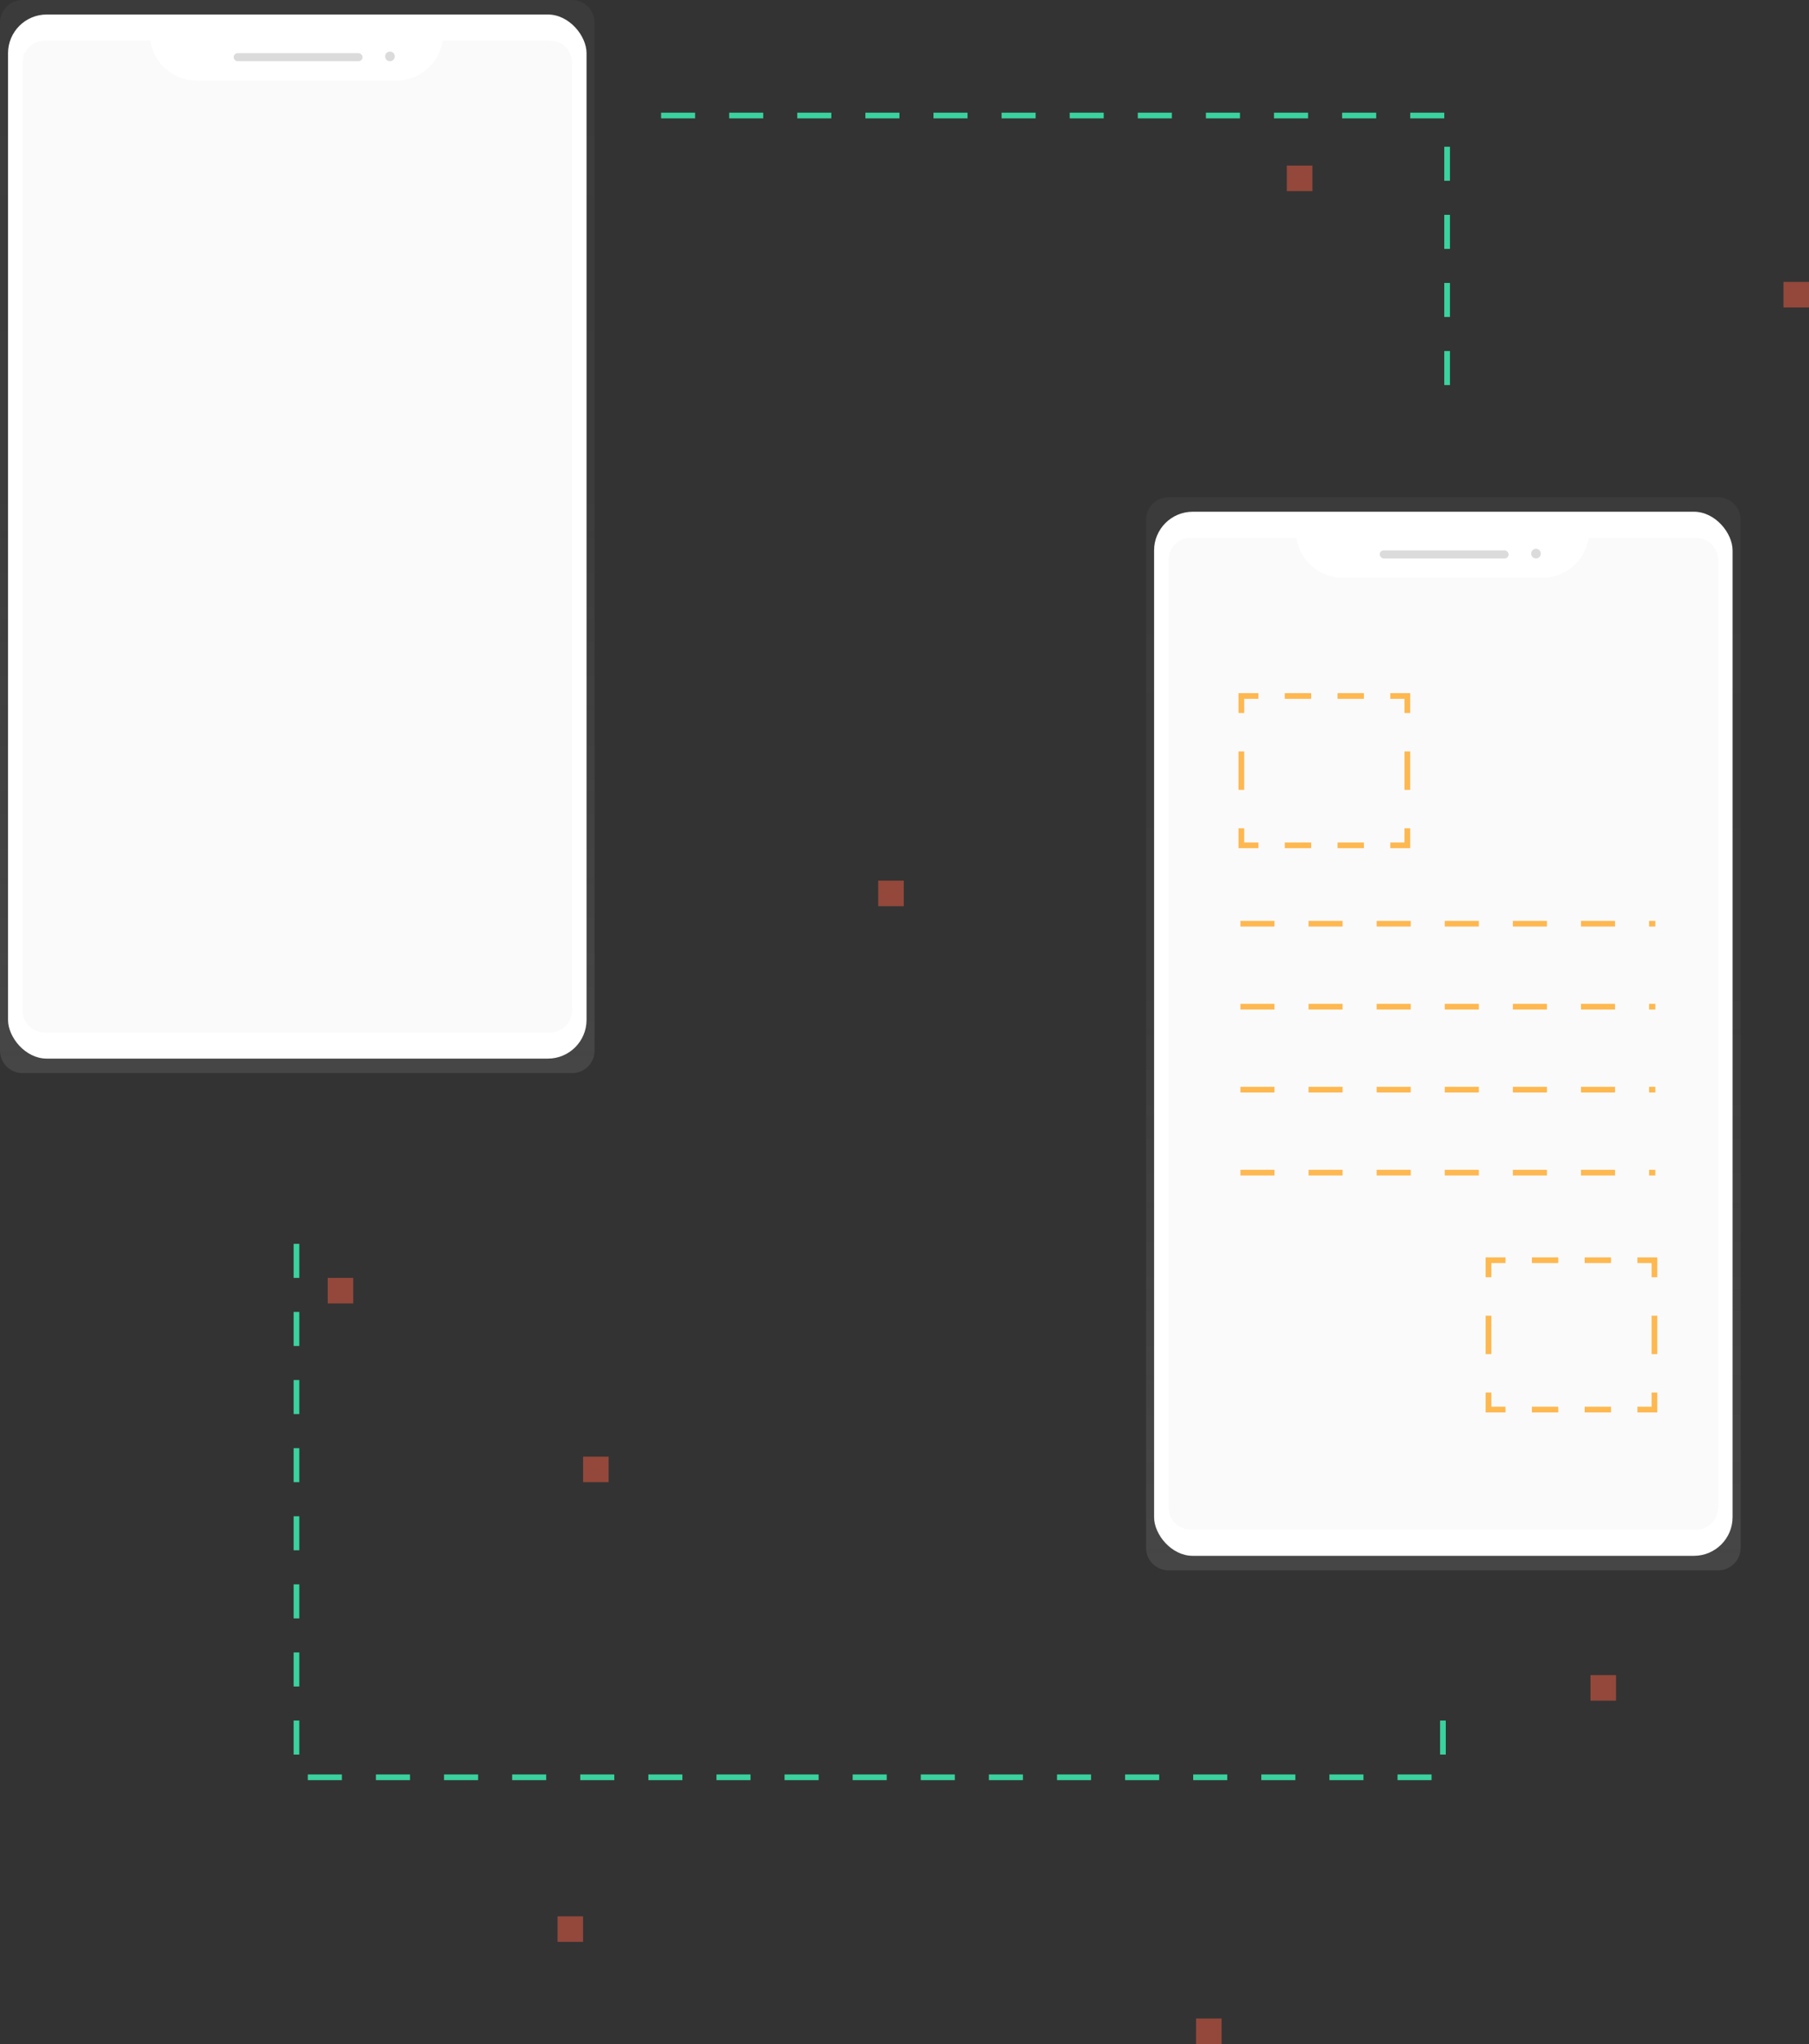 <svg id="a37f41ca-a9f0-4efa-9f9e-7b2dee25605c" data-name="Layer 1" xmlns="http://www.w3.org/2000/svg" xmlns:xlink="http://www.w3.org/1999/xlink" width="637.477" height="720.356" viewBox="0 0 637.477 720.356"><rect x="0" y="0" width="637.477" height="720.356" fill="#333333" stroke="none"/><defs><linearGradient id="a2a467ad-a868-48f0-b809-0f1bf7ec3347" x1="386.022" y1="468.016" x2="386.022" y2="89.828" gradientTransform="translate(-281.251 -89.835)" gradientUnits="userSpaceOnUse"><stop offset="0" stop-color="gray" stop-opacity="0.25"/><stop offset="0.535" stop-color="gray" stop-opacity="0.12"/><stop offset="1" stop-color="gray" stop-opacity="0.1"/></linearGradient><linearGradient id="b8ddb56a-ebcb-4608-bcb5-c685400f6827" x1="789.88" y1="643.238" x2="789.88" y2="265.05" xlink:href="#a2a467ad-a868-48f0-b809-0f1bf7ec3347"/></defs><title>Design process</title><path d="M7.962.002H201.567a7.958,7.958,0,0,1,7.958,7.958V370.233a7.958,7.958,0,0,1-7.958,7.958H7.962a7.958,7.958,0,0,1-7.958-7.958V7.96A7.958,7.958,0,0,1,7.962.002Z" fill="url(#a2a467ad-a868-48f0-b809-0f1bf7ec3347)"/><rect x="2.835" y="5.113" width="203.858" height="367.967" rx="13.635" fill="#fff"/><path d="M437.241,104.161a16.527,16.527,0,0,1-16.289,14.057l-70.413-.002a16.527,16.527,0,0,1-16.288-14.057l-37.297-.001a7.743,7.743,0,0,0-7.743,7.743L289.204,445.932a7.743,7.743,0,0,0,7.743,7.743l178.151.004a7.743,7.743,0,0,0,7.743-7.743l.008-334.032a7.743,7.743,0,0,0-7.743-7.743Z" transform="translate(-281.262 -89.822)" fill="#fafafa"/><rect x="82.338" y="18.741" width="45.428" height="2.839" rx="1.42" fill="#dbdbdb"/><circle cx="137.42" cy="19.878" r="1.704" fill="#dbdbdb"/><path d="M411.816,175.233H605.422a7.958,7.958,0,0,1,7.958,7.958V545.464a7.958,7.958,0,0,1-7.958,7.958H411.816a7.958,7.958,0,0,1-7.958-7.958V183.191a7.958,7.958,0,0,1,7.958-7.958Z" fill="url(#b8ddb56a-ebcb-4608-bcb5-c685400f6827)"/><rect x="406.69" y="180.344" width="203.858" height="367.967" rx="13.635" fill="#fff"/><path d="M841.096,279.392a16.527,16.527,0,0,1-16.289,14.057l-70.413-.002a16.527,16.527,0,0,1-16.288-14.057l-37.297-.001a7.743,7.743,0,0,0-7.743,7.743L693.058,621.163a7.743,7.743,0,0,0,7.743,7.743l178.151.004a7.743,7.743,0,0,0,7.743-7.743l.008-334.032a7.743,7.743,0,0,0-7.743-7.743Z" transform="translate(-281.262 -89.822)" fill="#fafafa"/><rect x="486.193" y="193.972" width="45.428" height="2.839" rx="1.42" fill="#dbdbdb"/><circle cx="541.274" cy="195.109" r="1.704" fill="#dbdbdb"/><g opacity="0.8"><polyline points="495.932 291.914 495.932 297.914 489.932 297.914" fill="none" stroke="#ffa726" stroke-miterlimit="10" stroke-width="2"/><line x1="480.635" y1="297.914" x2="448.094" y2="297.914" fill="none" stroke="#ffa726" stroke-miterlimit="10" stroke-width="2" stroke-dasharray="9.297 9.297"/><polyline points="443.446 297.914 437.446 297.914 437.446 291.914" fill="none" stroke="#ffa726" stroke-miterlimit="10" stroke-width="2"/><line x1="437.446" y1="278.368" x2="437.446" y2="258.049" fill="none" stroke="#ffa726" stroke-miterlimit="10" stroke-width="2" stroke-dasharray="13.546 13.546"/><polyline points="437.446 251.276 437.446 245.276 443.446 245.276" fill="none" stroke="#ffa726" stroke-miterlimit="10" stroke-width="2"/><line x1="452.743" y1="245.276" x2="485.283" y2="245.276" fill="none" stroke="#ffa726" stroke-miterlimit="10" stroke-width="2" stroke-dasharray="9.297 9.297"/><polyline points="489.932 245.276 495.932 245.276 495.932 251.276" fill="none" stroke="#ffa726" stroke-miterlimit="10" stroke-width="2"/><line x1="495.932" y1="264.822" x2="495.932" y2="285.141" fill="none" stroke="#ffa726" stroke-miterlimit="10" stroke-width="2" stroke-dasharray="13.546 13.546"/></g><g opacity="0.8"><polyline points="583.011 490.767 583.011 496.767 577.011 496.767" fill="none" stroke="#ffa726" stroke-miterlimit="10" stroke-width="2"/><line x1="567.714" y1="496.767" x2="535.174" y2="496.767" fill="none" stroke="#ffa726" stroke-miterlimit="10" stroke-width="2" stroke-dasharray="9.297 9.297"/><polyline points="530.525 496.767 524.525 496.767 524.525 490.767" fill="none" stroke="#ffa726" stroke-miterlimit="10" stroke-width="2"/><line x1="524.525" y1="477.222" x2="524.525" y2="456.903" fill="none" stroke="#ffa726" stroke-miterlimit="10" stroke-width="2" stroke-dasharray="13.546 13.546"/><polyline points="524.525 450.13 524.525 444.13 530.525 444.13" fill="none" stroke="#ffa726" stroke-miterlimit="10" stroke-width="2"/><line x1="539.822" y1="444.13" x2="572.363" y2="444.13" fill="none" stroke="#ffa726" stroke-miterlimit="10" stroke-width="2" stroke-dasharray="9.297 9.297"/><polyline points="577.011 444.13 583.011 444.13 583.011 450.13" fill="none" stroke="#ffa726" stroke-miterlimit="10" stroke-width="2"/><line x1="583.011" y1="463.676" x2="583.011" y2="483.994" fill="none" stroke="#ffa726" stroke-miterlimit="10" stroke-width="2" stroke-dasharray="13.546 13.546"/></g><g opacity="0.8"><line x1="437.121" y1="325.533" x2="583.336" y2="325.533" fill="none" stroke="#ffa726" stroke-miterlimit="10" stroke-width="2" stroke-dasharray="12"/><line x1="437.121" y1="354.776" x2="583.336" y2="354.776" fill="none" stroke="#ffa726" stroke-miterlimit="10" stroke-width="2" stroke-dasharray="12"/><line x1="437.121" y1="384.019" x2="583.336" y2="384.019" fill="none" stroke="#ffa726" stroke-miterlimit="10" stroke-width="2" stroke-dasharray="12"/><line x1="437.121" y1="413.262" x2="583.336" y2="413.262" fill="none" stroke="#ffa726" stroke-miterlimit="10" stroke-width="2" stroke-dasharray="12"/></g><polyline points="232.953 40.713 509.953 40.713 509.953 142.713" fill="none" stroke="#3ad29f" stroke-miterlimit="10" stroke-width="2" stroke-dasharray="12"/><polyline points="104.477 438.356 104.477 626.356 508.477 626.356 508.477 594.356" fill="none" stroke="#3ad29f" stroke-miterlimit="10" stroke-width="2" stroke-dasharray="12"/><rect x="205.477" y="513.356" width="9" height="9" fill="#f55f44" opacity="0.5"/><rect x="453.477" y="58.356" width="9" height="9" fill="#f55f44" opacity="0.5"/><rect x="115.477" y="450.356" width="9" height="9" fill="#f55f44" opacity="0.5"/><rect x="196.477" y="675.356" width="9" height="9" fill="#f55f44" opacity="0.5"/><rect x="421.477" y="711.356" width="9" height="9" fill="#f55f44" opacity="0.5"/><rect x="309.477" y="310.356" width="9" height="9" fill="#f55f44" opacity="0.5"/><rect x="560.477" y="590.356" width="9" height="9" fill="#f55f44" opacity="0.5"/><rect x="628.477" y="99.356" width="9" height="9" fill="#f55f44" opacity="0.5"/></svg>